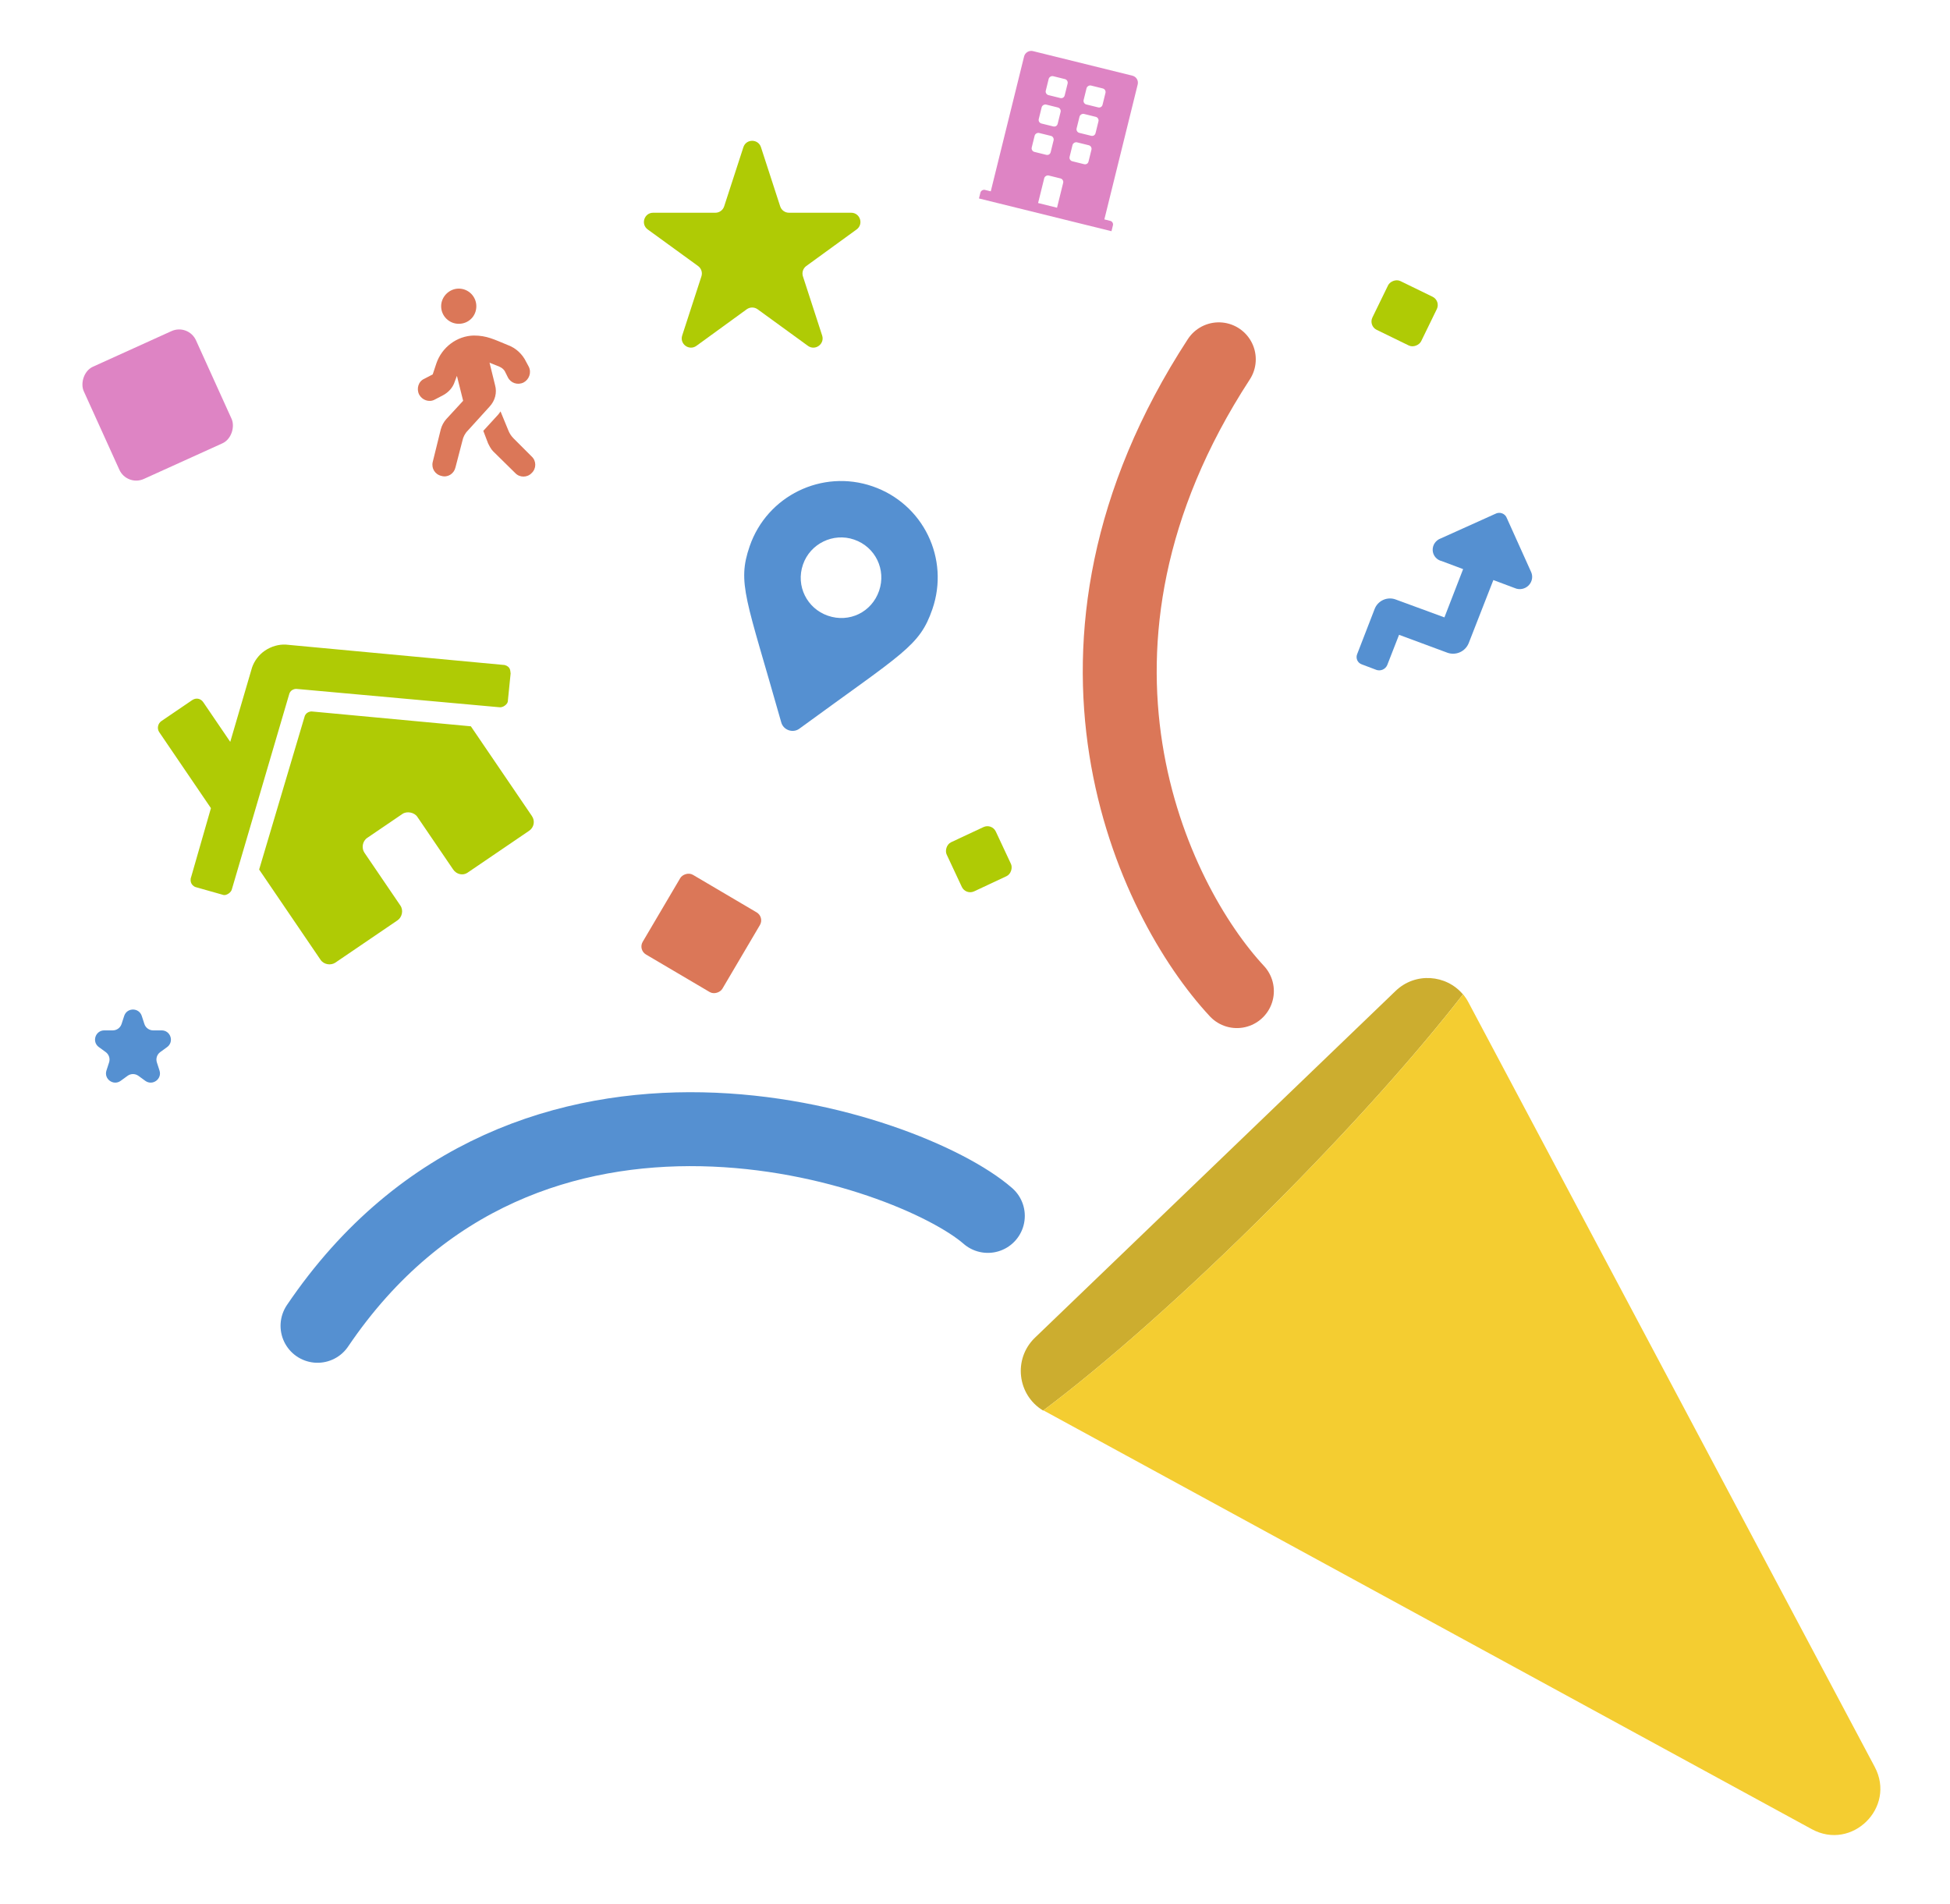 <svg width="211" height="206" viewBox="0 0 211 206" fill="none" xmlns="http://www.w3.org/2000/svg">
<path d="M106.566 20.545L107.206 20.703L110.812 6.108C110.915 5.692 111.354 5.427 111.77 5.53L122.524 8.187C122.973 8.298 123.206 8.729 123.103 9.145L119.497 23.74L120.137 23.898C120.361 23.953 120.474 24.185 120.426 24.377L120.268 25.017L105.929 21.474L106.087 20.834C106.135 20.642 106.374 20.497 106.566 20.545ZM119.619 10.05C119.666 9.858 119.554 9.627 119.33 9.571L118.05 9.255C117.858 9.207 117.618 9.352 117.571 9.544L117.254 10.824C117.199 11.048 117.351 11.256 117.543 11.303L118.824 11.62C119.048 11.675 119.247 11.554 119.303 11.33L119.619 10.05ZM118.86 13.123C118.907 12.931 118.795 12.699 118.571 12.644L117.29 12.327C117.098 12.28 116.859 12.425 116.811 12.617L116.495 13.897C116.44 14.121 116.592 14.328 116.784 14.376L118.065 14.692C118.289 14.748 118.488 14.627 118.544 14.403L118.86 13.123ZM116.025 17.448L117.305 17.765C117.529 17.82 117.729 17.7 117.784 17.476L118.101 16.195C118.148 16.003 118.036 15.772 117.812 15.716L116.531 15.4C116.339 15.353 116.1 15.497 116.052 15.689L115.736 16.97C115.681 17.194 115.833 17.401 116.025 17.448ZM112.327 21.968L114.376 22.475L115.04 19.786C115.088 19.594 114.975 19.362 114.751 19.307L113.471 18.991C113.279 18.943 113.039 19.088 112.992 19.28L112.327 21.968ZM111.639 15.957C111.584 16.181 111.736 16.389 111.928 16.436L113.209 16.753C113.433 16.808 113.632 16.687 113.688 16.463L114.004 15.183C114.051 14.991 113.939 14.759 113.715 14.704L112.434 14.388C112.242 14.34 112.003 14.485 111.955 14.677L111.639 15.957ZM112.398 12.885C112.343 13.109 112.495 13.316 112.688 13.364L113.968 13.68C114.192 13.735 114.391 13.615 114.447 13.391L114.763 12.111C114.811 11.918 114.698 11.687 114.474 11.632L113.194 11.315C113.002 11.268 112.762 11.412 112.715 11.604L112.398 12.885ZM113.158 9.812C113.102 10.036 113.255 10.244 113.447 10.291L114.727 10.607C114.951 10.663 115.151 10.542 115.206 10.318L115.522 9.038C115.57 8.846 115.457 8.614 115.233 8.559L113.953 8.243C113.761 8.195 113.521 8.34 113.474 8.532L113.158 9.812Z" fill="#DE84C4"/>
<path d="M49.638 35.037C48.607 35.037 47.734 34.204 47.734 33.133C47.734 32.101 48.607 31.229 49.638 31.229C50.709 31.229 51.542 32.101 51.542 33.133C51.542 34.204 50.709 35.037 49.638 35.037ZM45.909 40.987L46.822 40.511L47.218 39.321C47.813 37.576 49.44 36.346 51.264 36.306C52.692 36.306 53.486 36.742 54.953 37.338C55.826 37.655 56.54 38.329 56.937 39.162L57.215 39.678C57.532 40.313 57.254 41.066 56.659 41.384C56.025 41.701 55.271 41.463 54.953 40.828L54.676 40.273C54.557 39.995 54.319 39.797 54.041 39.678L52.97 39.242L53.565 41.661C53.803 42.494 53.565 43.367 52.97 44.002L50.63 46.58C50.312 46.898 50.114 47.294 50.035 47.691L49.281 50.587C49.122 51.261 48.448 51.697 47.773 51.499C47.059 51.34 46.663 50.666 46.822 49.992L47.694 46.461C47.813 46.025 48.011 45.668 48.289 45.35L50.114 43.367L49.44 40.67L49.202 41.304C49.003 41.939 48.527 42.455 47.932 42.772L47.02 43.248C46.425 43.565 45.671 43.288 45.354 42.693C45.036 42.058 45.274 41.265 45.909 40.987ZM54.993 46.541C55.112 46.858 55.31 47.175 55.548 47.413L57.532 49.397C58.047 49.873 58.047 50.706 57.532 51.182C57.056 51.697 56.223 51.697 55.747 51.182L53.367 48.841C53.129 48.603 52.97 48.286 52.811 47.969L52.296 46.62C54.477 44.24 53.803 44.993 54.16 44.517L54.993 46.541Z" fill="#DB7758"/>
<path d="M86.533 78.82C85.822 79.381 84.74 79.008 84.525 78.128C80.735 64.726 79.736 63.114 81.12 59.099C83.001 53.642 88.954 50.74 94.411 52.621C99.919 54.52 102.769 60.455 100.889 65.912C99.505 69.928 97.776 70.599 86.533 78.82ZM89.585 66.624C91.901 67.422 94.324 66.242 95.123 63.925C95.903 61.66 94.74 59.186 92.424 58.387C90.159 57.606 87.666 58.821 86.886 61.086C86.087 63.403 87.32 65.843 89.585 66.624Z" fill="#5590D1"/>
<path d="M33.834 76.992L50.95 78.589L57.555 88.296C57.92 88.832 57.786 89.533 57.25 89.897L50.58 94.435C50.104 94.76 49.403 94.626 49.039 94.09L45.149 88.373C44.825 87.897 44.024 87.744 43.548 88.069L39.736 90.662C39.2 91.026 39.108 91.786 39.432 92.263L43.321 97.98C43.686 98.516 43.493 99.257 43.017 99.581L36.287 104.16C35.811 104.484 35.051 104.391 34.686 103.855L28.041 94.088L32.94 77.6C32.978 77.4 33.116 77.219 33.236 77.137C33.414 77.016 33.633 76.954 33.834 76.992ZM20.677 94.917L22.824 87.445L17.232 79.226C16.949 78.809 17.103 78.268 17.461 78.025L20.796 75.756C21.213 75.473 21.713 75.568 21.997 75.985L24.914 80.273L27.275 72.219C27.509 71.537 28.002 70.853 28.657 70.408C29.372 69.922 30.189 69.714 30.908 69.747L54.444 71.943C54.704 71.94 54.985 72.098 55.106 72.276C55.228 72.455 55.23 72.715 55.252 72.874L54.959 75.774C54.962 76.034 54.824 76.215 54.586 76.377C54.407 76.498 54.188 76.56 53.988 76.522L32.172 74.55C31.972 74.512 31.753 74.574 31.574 74.696C31.455 74.777 31.317 74.958 31.279 75.158L25.104 96.174C25.066 96.374 24.927 96.555 24.749 96.677C24.511 96.839 24.291 96.901 24.051 96.803L21.246 96.01C21.046 95.972 20.865 95.834 20.744 95.656C20.622 95.477 20.579 95.158 20.677 94.917Z" fill="#AFCB05"/>
<path fill-rule="evenodd" clip-rule="evenodd" d="M112.874 152.629C119.521 147.653 128.349 139.872 137.57 130.651C146.052 122.169 153.316 114.02 158.299 107.595C156.489 105.445 153.143 105.174 151.014 107.221L111.989 144.742C109.605 147.034 110.072 150.947 112.874 152.629Z" fill="#CCAD2F"/>
<path fill-rule="evenodd" clip-rule="evenodd" d="M158.312 107.582C158.522 107.838 158.712 108.12 158.875 108.426L202.857 191.189C205.184 195.568 200.403 200.299 196.049 197.926L113.042 152.684C112.994 152.658 112.948 152.632 112.902 152.605C119.547 147.629 128.371 139.85 137.586 130.634C146.066 122.154 153.329 114.007 158.312 107.582Z" fill="#F4CD31"/>
<path d="M133.838 107.242C124.722 97.447 111.569 70.062 131.881 38.879" stroke="#DB7758" stroke-width="8" stroke-linecap="round"/>
<path d="M106.889 131.566C98.415 124.173 57 110 34.357 143.457" stroke="#5590D1" stroke-width="8" stroke-linecap="round"/>
<rect width="10" height="10" rx="1" transform="matrix(-0.862 -0.508 -0.508 0.862 82.735 99.231)" fill="#DB7758"/>
<rect width="13.331" height="13.331" rx="2" transform="matrix(-0.911 0.413 0.413 0.911 20.38 35)" fill="#DE84C4"/>
<rect width="5.868" height="5.868" rx="1" transform="matrix(-0.906 0.424 0.424 0.906 107.326 89.068)" fill="#AFCB05"/>
<rect width="5.868" height="5.868" rx="1" transform="matrix(-0.899 -0.438 -0.438 0.899 155.909 32.547)" fill="#AFCB05"/>
<path d="M15.34 109.927C15.04 109.006 13.737 109.006 13.438 109.927L13.154 110.8C13.02 111.212 12.636 111.491 12.203 111.491H11.285C10.316 111.491 9.913 112.731 10.697 113.3L11.44 113.84C11.79 114.095 11.937 114.546 11.803 114.958L11.519 115.832C11.22 116.753 12.274 117.519 13.058 116.95L13.801 116.41C14.152 116.155 14.626 116.155 14.977 116.41L15.72 116.95C16.503 117.519 17.558 116.753 17.258 115.832L16.975 114.958C16.841 114.546 16.987 114.095 17.338 113.84L18.081 113.3C18.864 112.731 18.462 111.491 17.493 111.491H16.575C16.142 111.491 15.758 111.212 15.624 110.8L15.34 109.927Z" fill="#5590D1"/>
<path d="M82.34 15.927C82.041 15.006 80.737 15.006 80.438 15.927L78.358 22.328C78.224 22.74 77.84 23.019 77.407 23.019L70.676 23.019C69.707 23.019 69.305 24.259 70.088 24.828L75.534 28.784C75.884 29.039 76.031 29.49 75.897 29.902L73.817 36.304C73.518 37.225 74.572 37.991 75.356 37.422L80.801 33.465C81.152 33.211 81.626 33.211 81.977 33.465L87.422 37.422C88.206 37.991 89.26 37.225 88.961 36.304L86.881 29.902C86.747 29.49 86.894 29.039 87.244 28.784L92.689 24.828C93.473 24.259 93.07 23.019 92.102 23.019L85.371 23.019C84.938 23.019 84.554 22.74 84.42 22.328L82.34 15.927Z" fill="#AFCB05"/>
<path d="M163.049 56.065L165.65 61.837C165.772 62.079 165.815 62.353 165.772 62.622C165.73 62.891 165.603 63.142 165.41 63.339C165.218 63.536 164.968 63.67 164.697 63.722C164.426 63.774 164.147 63.742 163.898 63.629L161.589 62.764L158.914 69.609C158.739 70.036 158.403 70.382 157.979 70.573C157.554 70.764 157.073 70.786 156.637 70.635L151.385 68.689L150.101 71.975C150.007 72.186 149.838 72.356 149.625 72.452C149.412 72.548 149.172 72.562 148.952 72.492L147.348 71.886C147.241 71.848 147.142 71.789 147.059 71.713C146.975 71.636 146.908 71.544 146.862 71.441C146.815 71.338 146.791 71.226 146.789 71.113C146.787 71 146.808 70.887 146.851 70.781L148.743 65.893C148.825 65.678 148.949 65.48 149.109 65.312C149.268 65.144 149.459 65.008 149.671 64.912C149.883 64.817 150.111 64.764 150.343 64.756C150.575 64.748 150.805 64.786 151.02 64.867L156.294 66.804L158.317 61.581L156.008 60.715C155.736 60.652 155.493 60.504 155.316 60.292C155.139 60.08 155.036 59.817 155.024 59.541C155.012 59.264 155.09 58.99 155.248 58.759C155.406 58.528 155.634 58.352 155.899 58.258L161.792 55.603C161.905 55.541 162.03 55.504 162.158 55.493C162.286 55.483 162.414 55.501 162.534 55.545C162.653 55.589 162.761 55.658 162.85 55.748C162.939 55.838 163.007 55.946 163.049 56.065Z" fill="#5590D1"/>
</svg>
